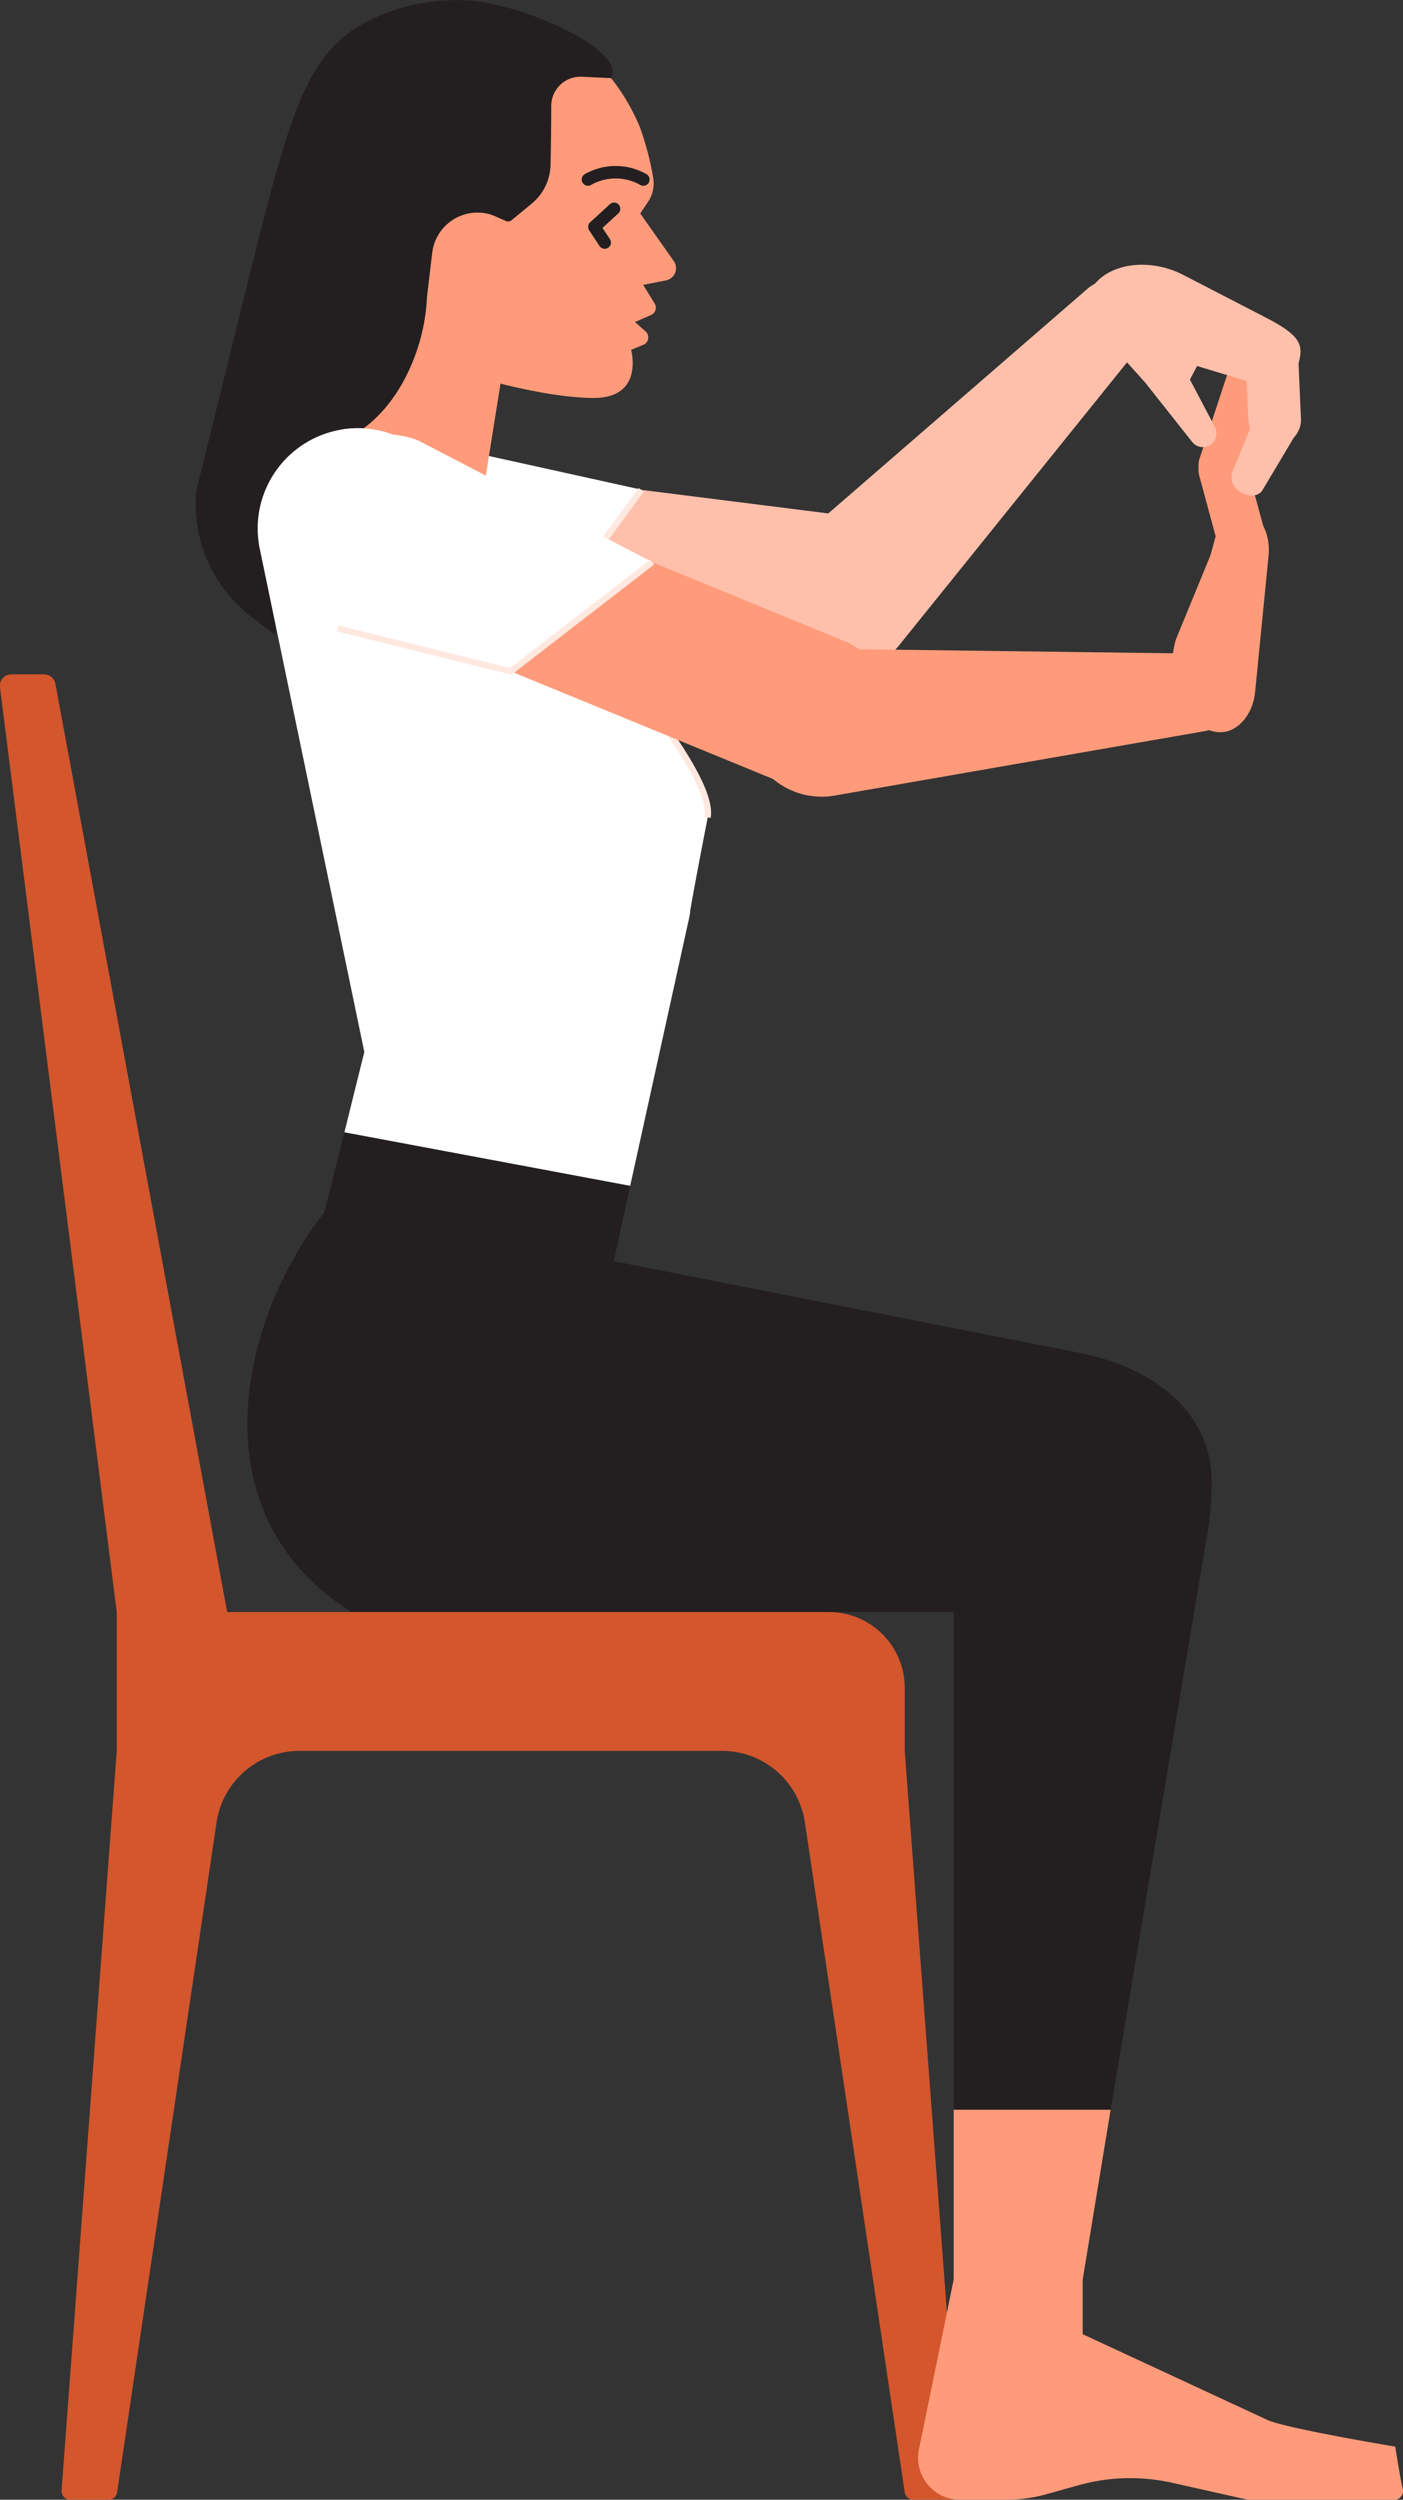 <svg id="fingers-palm-stretch" xmlns="http://www.w3.org/2000/svg" viewBox="0 0 224.86 400.57"><rect x="0" y="0" width="224.86" height="400.57" fill="#333333" stroke="none"/><g id="arm-left"><g id="upperarm-right"><path id="upperarm-right-skin" d="M137.27,132.62l-72.5-9.16a12.39,12.39,0,0,1-10.56-13.82h0A12.06,12.06,0,0,1,67.6,98.86L140.1,108a12.4,12.4,0,0,1,10.57,13.82h0A12.06,12.06,0,0,1,137.27,132.62Z" transform="translate(-5 -25.43)" style="fill:#ffc0ab"/><path id="upperarm-right-clothes" d="M91.1,126.78l-27.81.69c-6.62-.84-15-9-14-18.44S60.87,94.2,67.49,95l40.28,8.89Z" transform="translate(-5 -25.43)" style="fill:#fff"/><polyline id="outline" points="102.76 78.5 86.1 101.35 58.28 102.04" style="fill:none;stroke:#ffe8e0;stroke-miterlimit:10"/></g><g id="forearm-right"><path id="forearm-right-skin" d="M189.22,74.86a6.3,6.3,0,0,1-1.13,5.58l-39.16,48.61a11.37,11.37,0,0,1-16.69.72h0a12,12,0,0,1-.23-17.09L179.4,71.61a6.12,6.12,0,0,1,9.82,3.25Z" transform="translate(-5 -25.43)" style="fill:#ffc0ab"/></g><g id="shadow-hand-left" style="opacity:0"><path d="M204.65,83.1l.42,9.53a4.37,4.37,0,0,0,4.43,4.21h0a4.18,4.18,0,0,0,4-4.43l-.42-9.53a4.38,4.38,0,0,0-4.43-4.21h0A4.18,4.18,0,0,0,204.65,83.1Z" transform="translate(-5 -25.43)" style="fill:#ffc0ab"/><path d="M203.86,104.3h0c1.32.83,2.87.68,3.48-.33l5.81-9.74c.79-1.32,0-3.28-1.68-4.36h0c-1.85-1.18-4-.84-4.68.71l-4.32,10.6A2.73,2.73,0,0,0,203.86,104.3Z" transform="translate(-5 -25.43)" style="fill:#ffc0ab"/><path d="M179.26,73.19h0c-.78,2.82,1.54,6,5.19,7.12l20.71,6.29c3.64,1.11,7.22-.29,8-3.11h0c.77-2.83.19-4.34-5.19-7.12l-13.32-6.88c-6-3.11-13.39-1.65-15.25,3.26C179.35,72.9,179.3,73.05,179.26,73.19Z" transform="translate(-5 -25.43)" style="fill:#ffc0ab"/><path d="M198.71,80.58l-3,5.67L199.79,94a2.27,2.27,0,0,1-.35,2.32h0a2.18,2.18,0,0,1-3.39-.1l-7.53-9.51-7.71-8.57Z" transform="translate(-5 -25.43)" style="fill:#ffc0ab"/></g></g><path id="chair" d="M150,306V295.89a12.15,12.15,0,0,0-12.14-12.14H41.41L13.88,135a1.84,1.84,0,0,0-1.81-1.51H6.85A1.84,1.84,0,0,0,5,135.6L23.71,283.75V306L14.87,424.5a1.4,1.4,0,0,0,1.39,1.5h6.13a1.39,1.39,0,0,0,1.38-1.19L39.71,317.46A13.43,13.43,0,0,1,53,306h67.75A13.43,13.43,0,0,1,134,317.46L150,424.81a1.41,1.41,0,0,0,1.39,1.19h6.13a1.4,1.4,0,0,0,1.39-1.5Z" transform="translate(-5 -25.43)" style="fill:#d3562c"/><g id="legs"><path d="M229.82,424.24c-.4-1.55-1.2-6.75-1.2-6.75S211,414.56,208.1,413.2l-29.58-13.73v-8.72L183,363.49l-25.15,0v27.2L152.27,418a6.71,6.71,0,0,0,6.58,8h7.36a24.28,24.28,0,0,0,6.51-.89l5.19-1.45a30.75,30.75,0,0,1,15-.37L205,426h23.49A1.41,1.41,0,0,0,229.82,424.24Z" transform="translate(-5 -25.43)" style="fill:#ff9b7a"/><path d="M57,219.68l3.19-12.81L106,215.45l-2.62,12.08,75.11,14.78c11.35,2.39,20.72,9.28,20.72,20.72a66.87,66.87,0,0,1-.55,7.23L183,363.49l-25.15,0V283.75H61.33C36.36,268.1,43.31,237.1,57,219.68Z" transform="translate(-5 -25.43)" style="fill:#231f20"/></g><g id="head"><rect id="neck" x="60.88" y="63.58" width="23.93" height="49.95" rx="8.92" transform="translate(125.81 162.05) rotate(-170.93)" style="fill:#ff9b7a"/><path d="M72.84,28.32c15.82-2.4,28.55,2.94,34.7,17.44a46.72,46.72,0,0,1,2.15,8.18,5.31,5.31,0,0,1-.84,3.85l-1.24,1.85L113,67.28a2,2,0,0,1-1.3,3.09l-3.62.71,1.85,3a1.28,1.28,0,0,1-.61,1.84l-2.55,1.11,1.7,1.51a1.28,1.28,0,0,1-.38,2.15l-1.94.8s2.14,7.72-6,7.71c-5.06,0-11.65-1.48-14.47-2.18-4.38-1.08-8-9.26-9.31-11.57C63.33,72.66,59,70.83,54.49,62,48,49.19,57,30.73,72.84,28.32Z" transform="translate(-5 -25.43)" style="fill:#ff9b7a"/><polyline points="98.42 33.46 95.26 36.36 96.92 38.87" style="fill:none;stroke:#231f20;stroke-linecap:round;stroke-linejoin:round;stroke-width:2px"/><path d="M108.11,54.2a9,9,0,0,0-8.88,0" transform="translate(-5 -25.43)" style="fill:none;stroke:#231f20;stroke-linecap:round;stroke-miterlimit:10;stroke-width:2px"/><path id="hair" d="M46.64,113.4A15.94,15.94,0,0,1,48,103h0a16.09,16.09,0,0,1,15.28-8.94h0c6.21-4.56,9.84-13.32,10.15-21l.83-7a7.31,7.31,0,0,1,9.35-6.26c.25.09.5.18.75.29l1.74.76a.85.85,0,0,0,.88-.12L90.29,58a8.22,8.22,0,0,0,2.94-6.06c.07-2.31.11-6.35.12-9.57a4.68,4.68,0,0,1,4.89-4.64l4.66.22C105.47,33.51,89.51,26.46,81,25.58a31.69,31.69,0,0,0-16.84,3.13C54.6,33.5,51.84,42.57,46.3,64.3c-.6,2.35-9.84,39.77-9.84,39.77a22.82,22.82,0,0,0,8.94,20.3l3.78,2.85-.11-2.13Z" transform="translate(-5 -25.43)" style="fill:#231f20"/></g><g id="torso"><path d="M106,215.45,60.2,206.87,63.39,194,46.64,113.4A16.07,16.07,0,0,1,73.71,98.73l0-.1s46.81,47,44.72,57.78c-2,10.19-2.82,15-2.82,15v.06l0,.15c-.07.47-.16.94-.27,1.4h0Z" transform="translate(-5 -25.43)" style="fill:#fff"/><path d="M85.21,110.65c13.72,14.69,34.6,38.49,33.19,45.76" transform="translate(-5 -25.43)" style="fill:none;stroke:#ffe8e0;stroke-miterlimit:10"/></g><g id="arm-right"><g id="upperarm-right-2" data-name="upperarm-right"><rect id="upperarm-right-skin-2" data-name="upperarm-right-skin" x="51.17" y="113.04" width="99.8" height="24.79" rx="12.39" transform="translate(141.94 254.42) rotate(-157.69)" style="fill:#ff9b7a"/><path id="upperarm-right-clothes-2" data-name="upperarm-right-clothes" d="M86.87,133l-27.75-6.88c-6.33-2.6-12.5-12.73-8.87-21.55S65.66,93.42,72,96l37.53,19.49Z" transform="translate(-5 -25.43)" style="fill:#fff"/><polyline id="outline-2" data-name="outline" points="104.52 90.08 81.87 107.58 54.12 100.7" style="fill:none;stroke:#ffe8e0;stroke-miterlimit:10"/></g><g id="forearm-right-2" data-name="forearm-right"><path id="forearm-right-skin-2" data-name="forearm-right-skin" d="M202.84,139.1a6.54,6.54,0,0,1-4.75,3.49l-59.41,10.34a12.1,12.1,0,0,1-14-10.44h0a12.11,12.11,0,0,1,11.55-13.11l60.9.79a6.23,6.23,0,0,1,5.72,8.93Z" transform="translate(-5 -25.43)" style="fill:#ff9b7a"/><g id="hand-right"><path d="M200.16,142.75h0c2.94.29,5.64-2.6,6-6.45l2.16-21.89c.37-3.85-1.71-7.21-4.65-7.5h0c-2.95-.29-3,1.62-4.67,7.51l-5.55,13.51c-1.89,6.59,1,13.74,6.22,14.75Z" transform="translate(-5 -25.43)" style="fill:#ff9b7a"/><g id="fingers-right"><rect x="192.73" y="102.37" width="19.52" height="7.79" rx="3.89" transform="translate(247.14 -142.39) rotate(74.85)" style="fill:#ff9b7a"/><path id="tips-right" d="M205.17,83.51h0a2.7,2.7,0,0,0-3.41,1.73l-4.5,13.66a3.53,3.53,0,0,0,2.23,4.46h0A3.52,3.52,0,0,0,204,100.7L207,86.62A2.71,2.71,0,0,0,205.17,83.51Z" transform="translate(-5 -25.43)" style="fill:#ff9b7a"/></g></g></g></g><g id="shadow-arm-left"><g id="shadow-upperarm-right" style="opacity:0"><path id="upperarm-right-skin-3" data-name="upperarm-right-skin" d="M137.27,132.62l-72.5-9.16a12.39,12.39,0,0,1-10.56-13.82h0A12.06,12.06,0,0,1,67.6,98.86L140.1,108a12.4,12.4,0,0,1,10.57,13.82h0A12.06,12.06,0,0,1,137.27,132.62Z" transform="translate(-5 -25.43)" style="fill:#ffc0ab"/><path id="upperarm-right-clothes-3" data-name="upperarm-right-clothes" d="M91.1,126.78l-27.81.69c-6.62-.84-15-9-14-18.44S60.87,94.2,67.49,95l40.28,8.89Z" transform="translate(-5 -25.43)" style="fill:#fff"/><polyline id="outline-3" data-name="outline" points="102.76 78.5 86.1 101.35 58.28 102.04" style="fill:none;stroke:#ffe8e0;stroke-miterlimit:10"/></g><g id="shadow-forearm-right" style="opacity:0"><path id="forearm-right-skin-3" data-name="forearm-right-skin" d="M189.22,74.86a6.3,6.3,0,0,1-1.13,5.58l-39.16,48.61a11.37,11.37,0,0,1-16.69.72h0a12,12,0,0,1-.23-17.09L179.4,71.61a6.12,6.12,0,0,1,9.82,3.25Z" transform="translate(-5 -25.43)" style="fill:#ffc0ab"/></g><g id="hand-left"><path d="M204.65,83.1l.42,9.53a4.37,4.37,0,0,0,4.43,4.21h0a4.18,4.18,0,0,0,4-4.43l-.42-9.53a4.38,4.38,0,0,0-4.43-4.21h0A4.18,4.18,0,0,0,204.65,83.1Z" transform="translate(-5 -25.43)" style="fill:#ffc0ab"/><path d="M203.86,104.3h0c1.32.83,2.87.68,3.48-.33l5.81-9.74c.79-1.32,0-3.28-1.68-4.36h0c-1.85-1.18-4-.84-4.68.71l-4.32,10.6A2.73,2.73,0,0,0,203.86,104.3Z" transform="translate(-5 -25.43)" style="fill:#ffc0ab"/><path d="M179.26,73.19h0c-.78,2.82,1.54,6,5.19,7.12l20.71,6.29c3.64,1.11,7.22-.29,8-3.11h0c.77-2.83.19-4.34-5.19-7.12l-13.32-6.88c-6-3.11-13.39-1.65-15.25,3.26C179.35,72.9,179.3,73.05,179.26,73.19Z" transform="translate(-5 -25.43)" style="fill:#ffc0ab"/><path d="M198.71,80.58l-3,5.67L199.79,94a2.27,2.27,0,0,1-.35,2.32h0a2.18,2.18,0,0,1-3.39-.1l-7.53-9.51-7.71-8.57Z" transform="translate(-5 -25.43)" style="fill:#ffc0ab"/></g></g></svg>